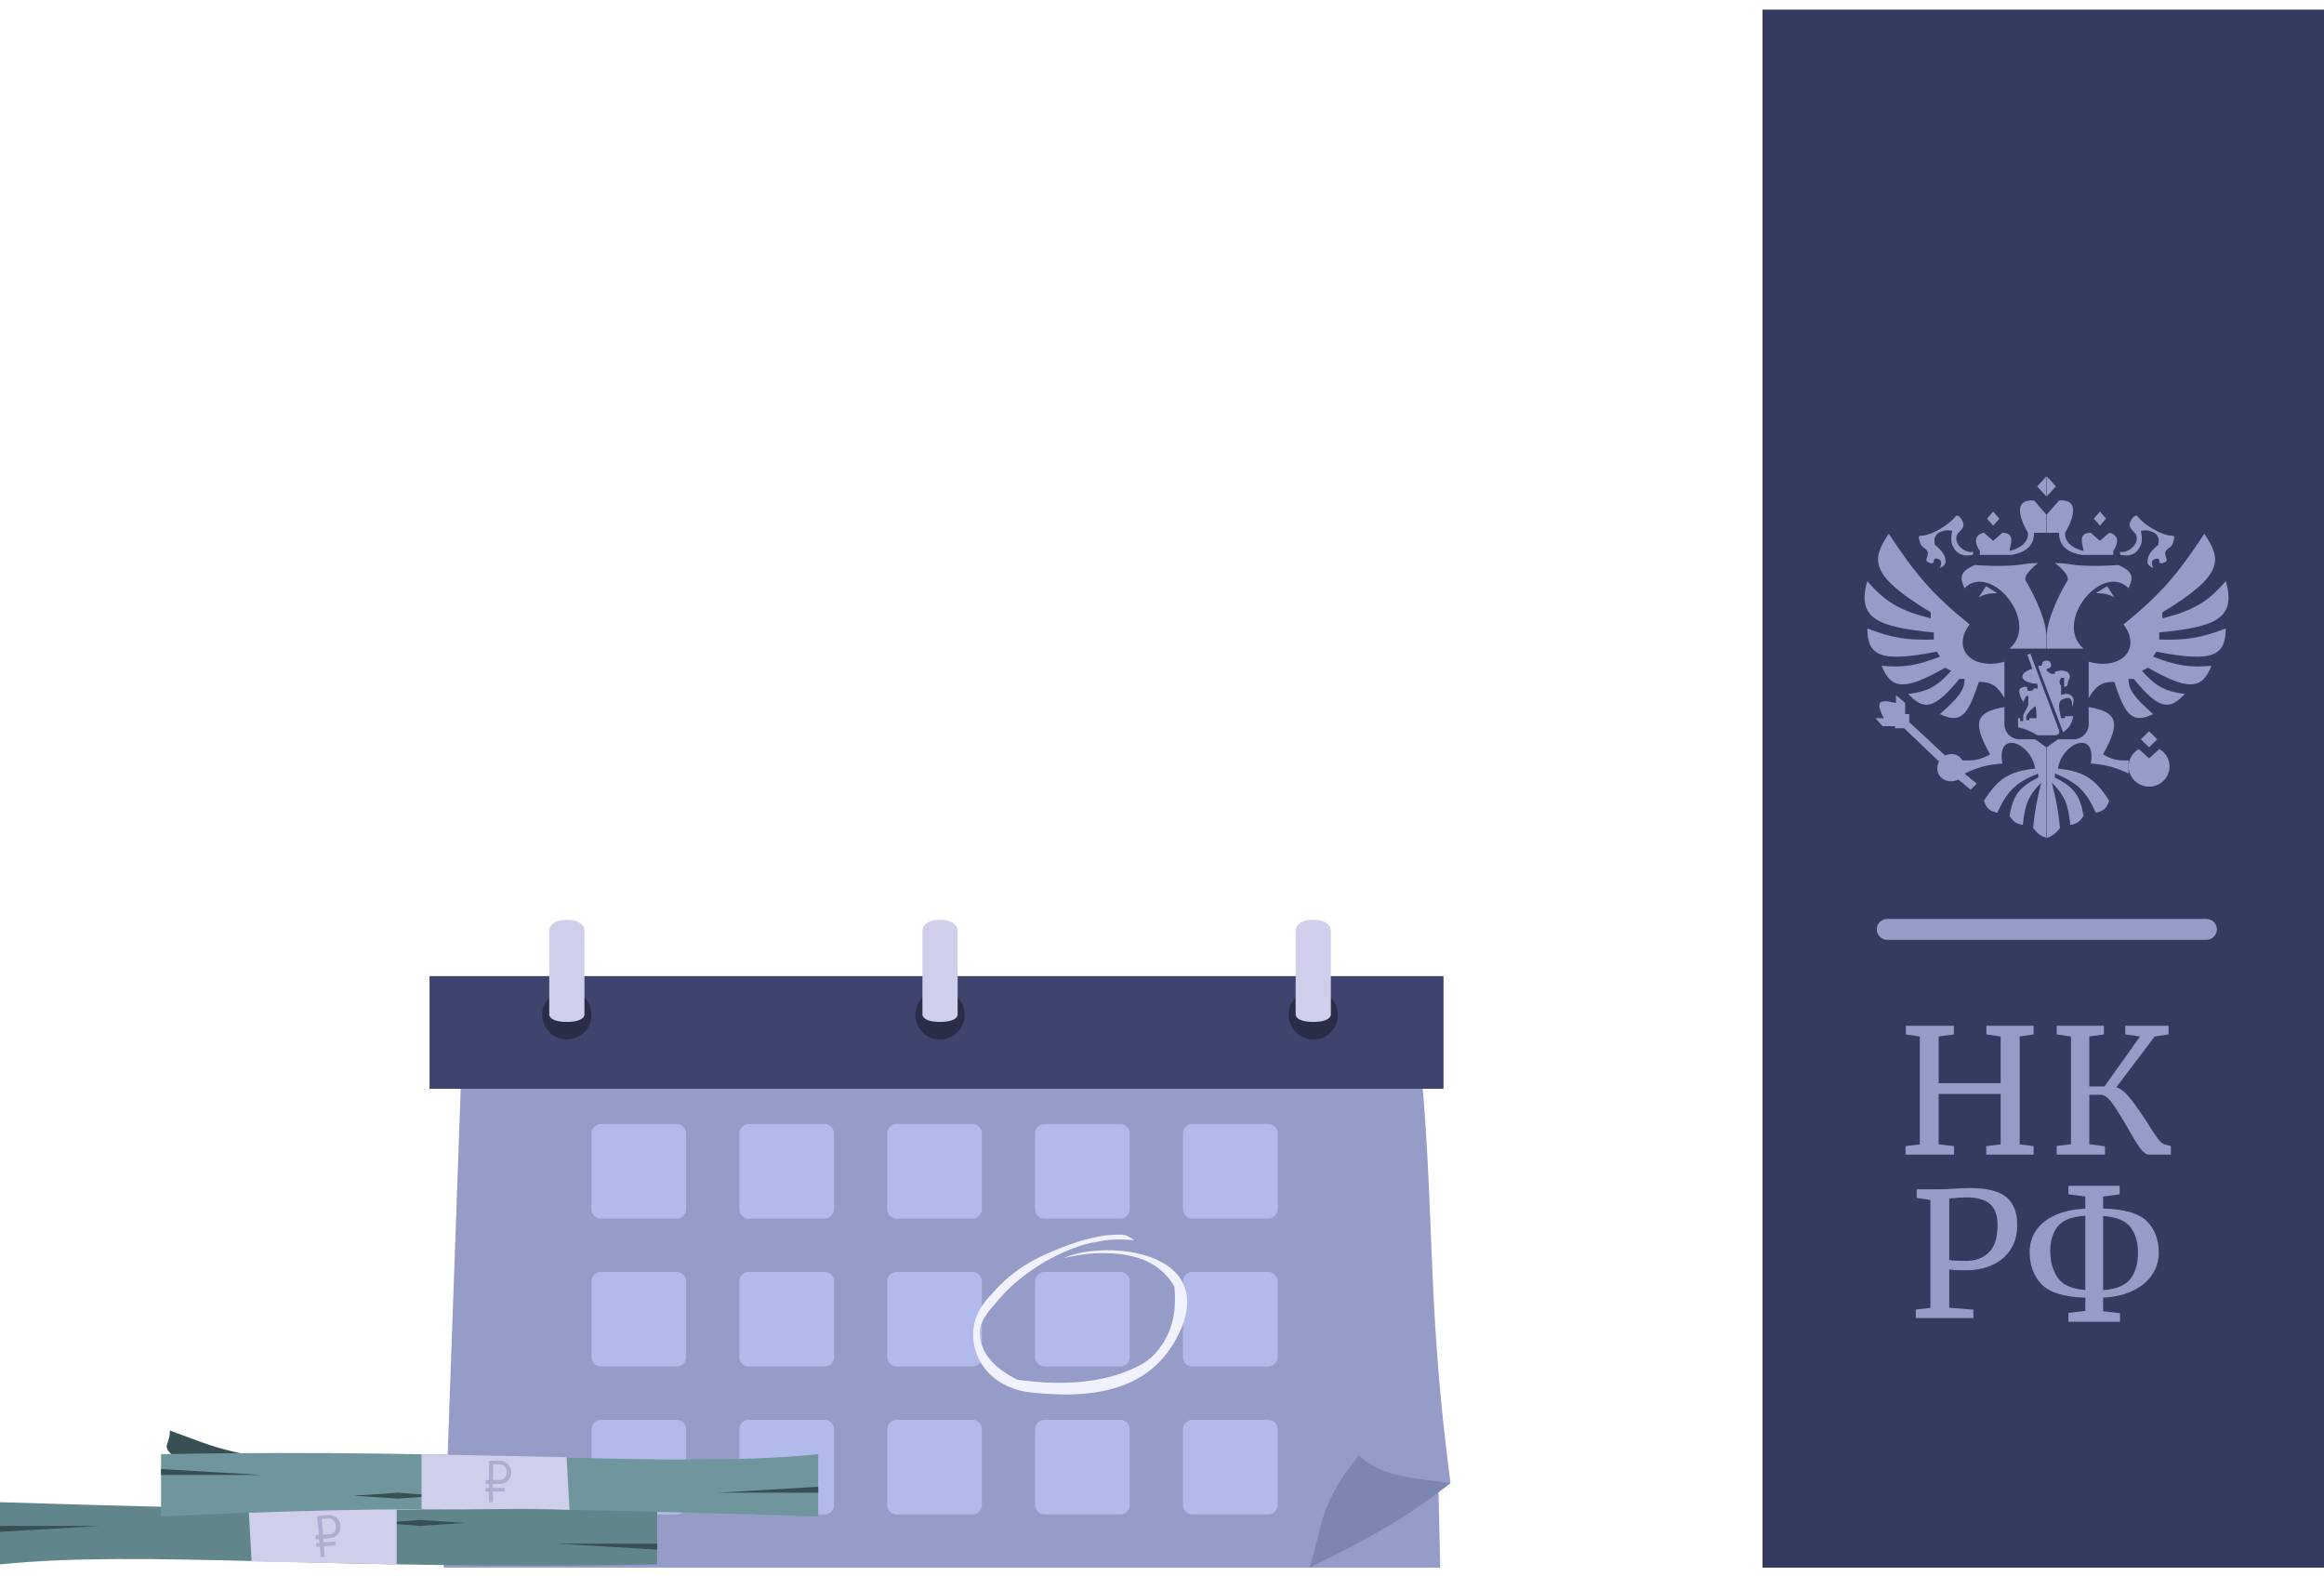 <svg width="149" height="101" viewBox="0 0 149 101" fill="none" xmlns="http://www.w3.org/2000/svg">
<path d="M113 0.617V100.488H149V0.617H113Z" fill="#343A60"/>
<path d="M134.838 77.465C136.208 77.502 137.145 77.776 137.65 78.288C138.154 78.799 138.407 79.47 138.407 80.3C138.407 80.819 138.264 81.29 137.977 81.712C137.699 82.134 137.288 82.475 136.746 82.735C136.212 82.994 135.576 83.142 134.838 83.18V84.047L135.922 84.18V84.725H132.613V84.158L133.697 84.025V83.18C132.342 83.142 131.408 82.857 130.896 82.323C130.384 81.79 130.128 81.104 130.128 80.267C130.128 79.748 130.264 79.285 130.535 78.877C130.813 78.469 131.22 78.143 131.754 77.898C132.289 77.654 132.937 77.513 133.697 77.476V76.698L132.613 76.553V76.008H135.899V76.553L134.838 76.698V77.465ZM133.697 77.932C132.846 77.984 132.259 78.21 131.935 78.61C131.611 79.01 131.449 79.54 131.449 80.2C131.449 80.867 131.608 81.434 131.924 81.901C132.24 82.361 132.831 82.624 133.697 82.69V77.932ZM134.838 82.701C135.681 82.635 136.264 82.394 136.588 81.979C136.912 81.556 137.074 81 137.074 80.311C137.074 79.651 136.92 79.11 136.611 78.688C136.302 78.258 135.711 78.01 134.838 77.943V82.701Z" fill="#949CC7"/>
<path d="M123.765 76.92L122.884 76.787V76.231H124.386C124.657 76.231 124.924 76.22 125.188 76.198C125.594 76.168 125.978 76.153 126.34 76.153C127.432 76.16 128.203 76.361 128.655 76.753C129.107 77.146 129.333 77.739 129.333 78.532C129.333 79.125 129.193 79.64 128.915 80.078C128.636 80.515 128.249 80.848 127.752 81.078C127.262 81.308 126.697 81.423 126.057 81.423C125.839 81.423 125.617 81.419 125.391 81.412C125.165 81.397 125.026 81.386 124.973 81.378V83.824L126.521 83.947V84.491H122.827V83.947L123.765 83.835V76.92ZM124.973 80.767C125.184 80.804 125.545 80.823 126.057 80.823C126.652 80.823 127.134 80.645 127.503 80.289C127.88 79.933 128.068 79.351 128.068 78.543C128.068 77.906 127.906 77.45 127.582 77.176C127.258 76.894 126.754 76.753 126.069 76.753C125.828 76.753 125.572 76.768 125.301 76.798C125.135 76.813 125.026 76.82 124.973 76.82V80.767Z" fill="#949CC7"/>
<path d="M135.692 69.686C135.993 69.797 136.294 70.046 136.596 70.431C136.897 70.809 137.258 71.324 137.68 71.976C137.966 72.436 138.188 72.773 138.346 72.988C138.504 73.196 138.64 73.314 138.753 73.344L139.182 73.466V74.011H137.781C137.608 74.011 137.412 73.867 137.194 73.577C136.983 73.281 136.708 72.832 136.37 72.232C135.986 71.558 135.666 71.046 135.41 70.698C135.154 70.35 134.909 70.175 134.676 70.175H133.953V73.344L134.958 73.477V74.011H131.863V73.455L132.778 73.344V66.44L131.863 66.306V65.751H134.89V66.306L133.953 66.44V69.642H134.924L137.205 66.44L136.257 66.306V65.751H139.035V66.306L138.143 66.44L135.692 69.686Z" fill="#949CC7"/>
<path d="M123.086 66.44L122.194 66.306V65.751H125.266V66.306L124.295 66.44V69.43H128.27V66.44L127.356 66.306V65.751H130.382V66.306L129.49 66.44V73.355L130.382 73.466V74.011H127.344V73.466L128.27 73.355V70.12H124.295V73.355L125.278 73.466V74.011H122.172V73.466L123.086 73.355V66.44Z" fill="#949CC7"/>
<path d="M130.305 42.868L129.977 41.964L130.174 41.899L132.011 46.807C132.011 46.807 132.043 46.933 132.011 47.001C131.971 47.083 131.814 47.13 131.814 47.13H130.633C130.172 46.863 129.901 46.747 129.386 46.614V46.032H129.517V46.226H129.714V45.839L130.042 45.193V44.612H129.911L129.714 44.999C129.714 44.999 129.252 44.24 129.583 44.095C129.723 44.033 129.928 43.951 129.977 44.095C129.993 44.143 129.96 44.176 129.977 44.224C130.025 44.368 130.37 44.224 130.37 44.224C130.37 44.224 130.364 44.184 130.37 44.16C130.395 44.062 130.633 44.16 130.633 44.16V43.837C129.517 43.772 129.296 43.17 130.305 42.868Z" fill="#949CC7"/>
<path d="M132.273 46.937L130.698 42.803V42.674H130.895L130.961 42.416C130.961 42.416 131.297 42.254 131.42 42.416C131.512 42.537 131.548 42.719 131.42 42.803C131.335 42.859 131.223 42.868 131.223 42.868V42.997L131.486 43.191H131.748V43.062C132.062 42.962 132.236 42.95 132.535 43.062C132.702 43.199 132.784 43.376 132.601 43.643C132.579 43.718 132.567 43.874 132.535 43.966L132.339 44.03V43.449H132.142C132.024 43.657 132.006 43.771 132.142 43.966V44.547C132.142 44.547 132.53 44.392 132.732 44.547C132.85 44.638 132.897 44.662 132.929 44.805C132.975 45.008 132.863 45.322 132.863 45.322C132.863 45.322 132.881 44.868 132.702 44.767C132.525 44.666 132.142 44.87 132.142 44.87C131.948 45.111 131.993 45.326 132.142 46.032H132.404V45.903H132.929C132.819 46.421 132.677 46.648 132.273 46.937Z" fill="#949CC7"/>
<path d="M129.911 45.903V46.162H130.108V46.033H130.567C130.57 45.716 130.552 45.548 130.502 45.258C130.223 45.466 130.088 45.602 129.911 45.903Z" fill="#343A60"/>
<path d="M130.02 34.149C129.823 33.826 128.773 31.953 130.413 32.083L131.201 32.987V34.149H130.413C130.413 35.118 129.692 35.441 128.97 35.57H126.936V35.312C126.871 35.247 126.28 34.343 127.199 34.149L127.789 34.666L128.38 34.149C129.298 34.149 128.839 35.053 128.839 35.312C129.429 35.183 130.085 34.795 130.02 34.149Z" fill="#949CC7"/>
<path d="M130.61 31.178L131.201 31.824V30.533L130.61 31.178Z" fill="#949CC7"/>
<path d="M127.395 33.245L127.789 33.697L128.183 33.245L127.789 32.793L127.395 33.245Z" fill="#949CC7"/>
<path d="M125.558 34.149C125.109 34.696 125.871 35.47 126.477 35.376C126.553 35.365 126.477 35.57 126.477 35.57C126.477 35.57 126.064 35.65 125.821 35.57C125.477 35.457 125.303 35.254 125.165 34.924C125.028 34.598 125.165 34.02 125.165 34.02C125.165 34.02 124.837 33.966 124.64 34.02C124.358 34.097 124.146 34.201 124.049 34.472C123.99 34.639 124.049 34.924 124.049 34.924C124.049 34.924 124.634 35.356 124.706 35.764C124.732 35.913 124.77 36.014 124.706 36.151C124.637 36.298 124.378 36.41 124.378 36.41C124.378 36.41 124.542 36.014 124.378 35.893C124.255 35.802 124.033 35.749 123.984 35.893C123.968 35.941 124 35.974 123.984 36.022C123.935 36.166 123.722 36.1 123.59 36.022C123.371 35.892 123.678 35.614 123.59 35.376C123.497 35.124 123.213 35.115 123.131 34.86C123.069 34.667 122.926 34.341 123.131 34.343C123.87 34.351 125.053 33.549 125.362 33.116C125.528 32.883 125.875 33.348 125.886 33.633C125.896 33.87 125.558 34.149 125.558 34.149Z" fill="#949CC7"/>
<path d="M131.201 41.576V40.801C131.201 39.51 130.048 37.484 129.888 37.249C129.626 36.862 130.676 36.087 130.676 36.087C130.676 36.087 130.055 36.108 129.823 36.151C128.589 36.382 126.608 36.216 126.608 36.216C125.658 36.638 125.627 36.989 125.952 37.701C127.658 36.022 130.807 39.897 128.839 41.576H131.201Z" fill="#949CC7"/>
<path d="M126.871 38.283L127.33 37.572L128.051 38.024C127.519 38.024 127.26 38.086 126.871 38.283Z" fill="#949CC7"/>
<path d="M121.097 34.214C122.791 36.781 123.882 38.094 126.28 40.026C125.099 41.576 126.411 42.997 128.511 42.416V44.741C128.047 43.977 127.71 43.706 126.871 43.708C126.241 45.578 125.85 46.508 124.378 45.774C125.536 44.749 125.974 44.229 125.952 43.514H125.624C123.966 45.558 123.308 45.505 122.344 44.483C123.548 44.328 124.165 44.047 125.099 42.997L124.706 42.803C122.177 44.238 121.259 44.255 120.638 42.674C122.009 42.801 122.825 42.688 124.378 42.093L124.181 41.77C120.502 42.495 119.746 42.021 119.719 40.285C121.35 40.908 122.286 41.044 123.984 40.995V40.543C120.392 40.185 119.027 39.671 119.719 37.249C120.909 38.626 121.817 39.129 123.787 39.639V39.251C119.802 36.848 119.986 35.86 121.097 34.214Z" fill="#949CC7"/>
<path d="M128.511 46.43V45.322C126.559 45.648 126.503 46.391 127.592 48.358C126.985 48.694 126.589 48.762 125.821 48.745C125.558 48.358 125.23 48.228 124.705 48.422L122.409 46.291V45.774H122.147V45.064L121.556 44.547V45.064C120.398 44.773 120.274 45.024 120.769 46.033H120.244L120.703 46.549H121.491V46.678H122.081L124.312 48.81C123.918 49.649 124.705 50.36 125.558 49.972L126.346 50.618L126.739 50.23L125.952 49.585C126.809 49.182 127.336 49.032 128.379 48.939C127.986 46.743 130.216 47.583 130.479 49.262C128.875 49.45 128.129 49.849 127.199 51.328C127.39 51.905 127.622 51.988 128.051 52.103C128.66 50.77 129.184 50.177 130.676 49.585V49.843C129.418 50.464 129.061 51.029 128.839 52.297C129.094 52.688 129.283 52.809 129.692 52.878C129.813 51.584 130.056 50.98 130.873 50.166C130.593 51.272 130.468 51.905 130.348 53.072C130.634 53.441 130.823 53.578 131.201 53.718V47.906L130.479 47.389H129.484C128.947 47.389 128.511 46.96 128.511 46.43Z" fill="#949CC7"/>
<path d="M132.404 34.149C132.601 33.826 133.651 31.953 132.011 32.083L131.223 32.987V34.149H132.011C132.011 35.118 132.732 35.441 133.454 35.57H135.488V35.312C135.553 35.247 136.144 34.343 135.225 34.149L134.635 34.666L134.044 34.149C133.126 34.149 133.585 35.053 133.585 35.312C132.995 35.183 132.339 34.795 132.404 34.149Z" fill="#949CC7"/>
<path d="M131.814 31.178L131.223 31.824V30.533L131.814 31.178Z" fill="#949CC7"/>
<path d="M135.029 33.245L134.635 33.697L134.241 33.245L134.635 32.793L135.029 33.245Z" fill="#949CC7"/>
<path d="M136.866 34.149C137.315 34.696 136.553 35.47 135.947 35.376C135.871 35.365 135.947 35.57 135.947 35.57C135.947 35.57 136.36 35.65 136.603 35.57C136.947 35.457 137.121 35.254 137.259 34.924C137.396 34.598 137.259 34.02 137.259 34.02C137.259 34.02 137.587 33.966 137.784 34.02C138.066 34.097 138.278 34.201 138.375 34.472C138.434 34.639 138.375 34.924 138.375 34.924C138.375 34.924 137.79 35.356 137.718 35.764C137.692 35.913 137.654 36.014 137.718 36.151C137.787 36.298 138.047 36.41 138.047 36.41C138.047 36.41 137.883 36.014 138.047 35.893C138.169 35.802 138.392 35.749 138.44 35.893C138.456 35.941 138.424 35.974 138.44 36.022C138.489 36.166 138.702 36.1 138.834 36.022C139.053 35.892 138.746 35.614 138.834 35.376C138.927 35.124 139.211 35.115 139.293 34.86C139.355 34.667 139.498 34.341 139.293 34.343C138.554 34.351 137.371 33.549 137.062 33.116C136.896 32.883 136.55 33.348 136.538 33.633C136.528 33.87 136.866 34.149 136.866 34.149Z" fill="#949CC7"/>
<path d="M131.223 41.576V40.801C131.223 39.51 132.377 37.484 132.536 37.249C132.798 36.862 131.748 36.087 131.748 36.087C131.748 36.087 132.369 36.108 132.601 36.151C133.835 36.382 135.816 36.216 135.816 36.216C136.766 36.638 136.797 36.989 136.472 37.701C134.766 36.022 131.617 39.897 133.585 41.576H131.223Z" fill="#949CC7"/>
<path d="M135.554 38.283L135.094 37.572L134.373 38.024C134.905 38.024 135.164 38.086 135.554 38.283Z" fill="#949CC7"/>
<path d="M141.327 34.214C139.633 36.781 138.542 38.094 136.144 40.026C137.325 41.576 136.013 42.997 133.913 42.416V44.741C134.377 43.977 134.714 43.706 135.554 43.708C136.183 45.578 136.574 46.508 138.047 45.774C136.888 44.749 136.45 44.229 136.472 43.514H136.8C138.458 45.558 139.116 45.505 140.08 44.483C138.876 44.328 138.259 44.047 137.325 42.997L137.718 42.803C140.247 44.238 141.165 44.255 141.786 42.674C140.415 42.801 139.599 42.688 138.047 42.093L138.243 41.77C141.922 42.495 142.678 42.021 142.705 40.285C141.074 40.908 140.138 41.044 138.44 40.995V40.543C142.032 40.185 143.397 39.671 142.705 37.249C141.515 38.626 140.607 39.129 138.637 39.639V39.251C142.622 36.848 142.438 35.86 141.327 34.214Z" fill="#949CC7"/>
<path d="M133.913 46.43V45.322C135.865 45.648 135.921 46.391 134.832 48.358C135.439 48.694 135.704 48.762 136.472 48.745V49.585C135.615 49.182 135.088 49.032 134.045 48.939C134.438 46.743 132.208 47.583 131.945 49.262C133.549 49.45 134.295 49.849 135.226 51.328C135.034 51.905 134.802 51.988 134.373 52.103C133.764 50.77 133.24 50.177 131.748 49.585V49.843C133.006 50.464 133.363 51.029 133.585 52.297C133.33 52.688 133.141 52.809 132.732 52.878C132.611 51.584 132.368 50.98 131.552 50.166C131.831 51.272 131.956 51.905 132.076 53.072C131.79 53.441 131.601 53.578 131.223 53.718V47.906L131.945 47.389H132.94C133.477 47.389 133.913 46.96 133.913 46.43Z" fill="#949CC7"/>
<path d="M137.784 47.906L137.259 47.389L137.784 46.872L138.309 47.389L137.784 47.906Z" fill="#949CC7"/>
<path d="M137.785 50.424C138.509 50.424 139.097 49.846 139.097 49.133C139.097 48.654 138.833 48.237 138.441 48.014L137.785 48.616L137.129 48.014C136.736 48.237 136.473 48.654 136.473 49.133C136.473 49.846 137.06 50.424 137.785 50.424Z" fill="#949CC7"/>
<path d="M120.324 59.574C120.324 59.203 120.63 58.903 121.006 58.903H141.452C141.829 58.903 142.134 59.203 142.134 59.574C142.134 59.944 141.829 60.245 141.452 60.245H121.006C120.63 60.245 120.324 59.944 120.324 59.574Z" fill="#949CC7"/>
<path d="M29.764 63.472H90.576C92.221 77.015 91.258 81.956 93 95.072L92.221 95.297L92.339 100.489H28.442L29.764 63.472Z" fill="#949CC7"/>
<path d="M27.539 62.569H92.549V69.792H27.539V62.569Z" fill="#3E446D"/>
<path d="M37.922 65.052C37.922 65.925 37.215 66.632 36.342 66.632C35.47 66.632 34.762 65.925 34.762 65.052C34.762 64.18 35.47 63.472 36.342 63.472C37.215 63.472 37.922 64.18 37.922 65.052Z" fill="#292D48"/>
<path d="M85.777 65.052C85.777 65.925 85.069 66.632 84.197 66.632C83.324 66.632 82.617 65.925 82.617 65.052C82.617 64.18 83.324 63.472 84.197 63.472C85.069 63.472 85.777 64.18 85.777 65.052Z" fill="#292D48"/>
<path d="M61.849 65.052C61.849 65.925 61.142 66.632 60.269 66.632C59.397 66.632 58.689 65.925 58.689 65.052C58.689 64.18 59.397 63.472 60.269 63.472C61.142 63.472 61.849 64.18 61.849 65.052Z" fill="#292D48"/>
<path d="M35.214 59.635C35.214 59.635 35.214 58.958 36.342 58.958C37.471 58.958 37.471 59.635 37.471 59.635V65.052C37.471 65.052 37.471 65.504 36.342 65.504C35.214 65.504 35.214 65.052 35.214 65.052V59.635Z" fill="#D0CFEB"/>
<path d="M59.141 59.635C59.141 59.635 59.141 58.958 60.269 58.958C61.398 58.958 61.398 59.635 61.398 59.635V65.052C61.398 65.052 61.398 65.504 60.269 65.504C59.141 65.504 59.141 65.052 59.141 65.052V59.635Z" fill="#D0CFEB"/>
<path d="M83.068 59.635C83.068 59.635 83.068 58.958 84.197 58.958C85.325 58.958 85.325 59.635 85.325 59.635V65.052C85.325 65.052 85.325 65.504 84.197 65.504C83.068 65.504 83.068 65.052 83.068 65.052V59.635Z" fill="#D0CFEB"/>
<path d="M37.922 72.655C37.922 72.32 38.194 72.049 38.529 72.049H43.384C43.718 72.049 43.99 72.32 43.99 72.655V77.51C43.99 77.845 43.718 78.116 43.384 78.116H38.529C38.194 78.116 37.922 77.845 37.922 77.51V72.655Z" fill="#B1BAEB"/>
<path d="M47.403 72.655C47.403 72.32 47.674 72.049 48.009 72.049H52.864C53.199 72.049 53.471 72.32 53.471 72.655V77.51C53.471 77.845 53.199 78.116 52.864 78.116H48.009C47.674 78.116 47.403 77.845 47.403 77.51V72.655Z" fill="#B1BAEB"/>
<path d="M56.883 72.655C56.883 72.32 57.155 72.049 57.49 72.049H62.345C62.68 72.049 62.951 72.32 62.951 72.655V77.51C62.951 77.845 62.68 78.116 62.345 78.116H57.49C57.155 78.116 56.883 77.845 56.883 77.51V72.655Z" fill="#B1BAEB"/>
<path d="M66.364 72.655C66.364 72.32 66.635 72.049 66.97 72.049H71.825C72.16 72.049 72.432 72.32 72.432 72.655V77.51C72.432 77.845 72.16 78.116 71.825 78.116H66.97C66.635 78.116 66.364 77.845 66.364 77.51V72.655Z" fill="#B1BAEB"/>
<path d="M37.922 82.135C37.922 81.8 38.194 81.529 38.529 81.529H43.384C43.718 81.529 43.99 81.8 43.99 82.135V86.99C43.99 87.324 43.718 87.596 43.384 87.596H38.529C38.194 87.596 37.922 87.324 37.922 86.99V82.135Z" fill="#B1BAEB"/>
<path d="M47.403 82.135C47.403 81.8 47.674 81.529 48.009 81.529H52.864C53.199 81.529 53.471 81.8 53.471 82.135V86.99C53.471 87.324 53.199 87.596 52.864 87.596H48.009C47.674 87.596 47.403 87.324 47.403 86.99V82.135Z" fill="#B1BAEB"/>
<path d="M56.883 82.135C56.883 81.8 57.155 81.529 57.49 81.529H62.345C62.68 81.529 62.951 81.8 62.951 82.135V86.99C62.951 87.324 62.68 87.596 62.345 87.596H57.49C57.155 87.596 56.883 87.324 56.883 86.99V82.135Z" fill="#B1BAEB"/>
<path d="M66.364 82.135C66.364 81.8 66.635 81.529 66.97 81.529H71.825C72.16 81.529 72.432 81.8 72.432 82.135V86.99C72.432 87.324 72.16 87.596 71.825 87.596H66.97C66.635 87.596 66.364 87.324 66.364 86.99V82.135Z" fill="#B1BAEB"/>
<path d="M37.922 91.615C37.922 91.28 38.194 91.008 38.529 91.008H43.384C43.718 91.008 43.99 91.28 43.99 91.615V96.469C43.99 96.804 43.718 97.076 43.384 97.076H38.529C38.194 97.076 37.922 96.804 37.922 96.469V91.615Z" fill="#B1BAEB"/>
<path d="M47.403 91.615C47.403 91.28 47.674 91.008 48.009 91.008H52.864C53.199 91.008 53.471 91.28 53.471 91.615V96.469C53.471 96.804 53.199 97.076 52.864 97.076H48.009C47.674 97.076 47.403 96.804 47.403 96.469V91.615Z" fill="#B1BAEB"/>
<path d="M56.883 91.615C56.883 91.28 57.155 91.008 57.49 91.008H62.345C62.68 91.008 62.951 91.28 62.951 91.615V96.469C62.951 96.804 62.68 97.076 62.345 97.076H57.49C57.155 97.076 56.883 96.804 56.883 96.469V91.615Z" fill="#B1BAEB"/>
<path d="M66.364 91.615C66.364 91.28 66.635 91.008 66.97 91.008H71.825C72.16 91.008 72.432 91.28 72.432 91.615V96.469C72.432 96.804 72.16 97.076 71.825 97.076H66.97C66.635 97.076 66.364 96.804 66.364 96.469V91.615Z" fill="#B1BAEB"/>
<path d="M75.845 72.655C75.845 72.32 76.116 72.049 76.451 72.049H81.306C81.641 72.049 81.912 72.32 81.912 72.655V77.51C81.912 77.845 81.641 78.116 81.306 78.116H76.451C76.116 78.116 75.845 77.845 75.845 77.51V72.655Z" fill="#B1BAEB"/>
<path d="M75.845 82.135C75.845 81.8 76.116 81.529 76.451 81.529H81.306C81.641 81.529 81.912 81.8 81.912 82.135V86.99C81.912 87.324 81.641 87.596 81.306 87.596H76.451C76.116 87.596 75.845 87.324 75.845 86.99V82.135Z" fill="#B1BAEB"/>
<path d="M75.845 91.615C75.845 91.28 76.116 91.008 76.451 91.008H81.306C81.641 91.008 81.912 91.28 81.912 91.615V96.469C81.912 96.804 81.641 97.076 81.306 97.076H76.451C76.116 97.076 75.845 96.804 75.845 96.469V91.615Z" fill="#B1BAEB"/>
<path d="M87.131 93.266C84.69 96.35 84.874 97.328 83.971 100.488C87.938 98.481 89.571 97.692 93 95.072C91.067 94.781 88.44 94.701 87.131 93.266Z" fill="#7D85B3"/>
<path d="M71.932 88.826C72.838 88.496 73.622 88.007 74.261 87.373C74.963 86.676 75.518 85.779 75.909 84.705C76.1 84.083 76.156 83.509 76.077 82.999C76.005 82.535 75.819 82.115 75.524 81.75C74.988 81.088 74.092 80.6 72.933 80.341C71.924 80.114 70.74 80.076 69.683 80.237C69.181 80.313 68.716 80.433 68.335 80.585C68.286 80.604 68.238 80.625 68.192 80.645C69.504 80.343 70.289 80.29 71.319 80.347C73.209 80.449 74.545 81.162 75.29 82.465C75.448 83.951 75.178 85.212 74.49 86.215C73.895 87.081 73.332 87.477 72.131 87.941C69.498 88.96 66.499 88.607 65.236 88.443C63.753 87.713 62.946 86.78 62.836 85.671C62.745 84.746 63.199 84.27 64.08 83.241C64.818 82.377 65.87 81.529 67.041 80.852C68.139 80.217 69.451 79.714 70.258 79.619C70.994 79.446 71.788 79.406 72.684 79.499C72.736 79.428 72.306 79.267 72.309 79.251C72.309 79.25 72.31 79.249 72.31 79.248L72.308 79.246C72.299 79.236 72.267 79.21 72.184 79.186C72.118 79.168 72.034 79.154 71.934 79.147C71.645 79.125 71.29 79.156 71.056 79.176C70.972 79.183 70.906 79.189 70.858 79.191C70.754 79.208 70.65 79.226 70.546 79.244C69.368 79.446 68.184 79.888 67.041 80.4C65.795 80.959 64.588 81.759 63.655 82.883C62.412 84.077 62.112 85.432 62.625 86.807C62.865 87.451 63.302 88.017 63.889 88.443C64.514 88.898 65.301 89.183 66.163 89.267C68.593 89.515 70.426 89.375 71.932 88.826Z" fill="#F1F1FF"/>
<path d="M42.135 96.292V100.278C21.315 100.686 9.3 99.329 0 100.278V96.292L0.167 96.297C16.389 96.782 25.667 97.059 42.135 96.292Z" fill="#60868C"/>
<path d="M35.681 98.949L42.135 99.328V98.949H35.681Z" fill="#384F53"/>
<path d="M6.453 97.81L0 98.19V97.81H6.453Z" fill="#384F53"/>
<path d="M26.951 97.81L29.798 97.62L26.951 97.43L24.294 97.62L26.951 97.81Z" fill="#384F53"/>
<path d="M25.432 100.277L16.132 100.088L15.943 96.71C19.549 96.861 21.826 96.672 25.432 96.762V100.277Z" fill="#D0CFEB"/>
<path d="M21.114 98.602L20.721 98.635L20.741 98.874L21.493 98.811L21.513 99.05L20.761 99.114L20.819 99.797L20.563 99.818L20.505 99.135L20.283 99.154L20.263 98.915L20.485 98.896L20.465 98.657L20.243 98.675L20.221 98.419L20.444 98.4L20.34 97.171L20.989 97.116C22.014 97.03 22.156 98.515 21.114 98.602Z" fill="#AFAED0"/>
<path d="M21.11 98.344L20.714 98.377L20.629 97.375L21.025 97.342C21.651 97.289 21.745 98.291 21.11 98.344Z" fill="#D0CFEB"/>
<path d="M10.894 91.697C12.982 92.456 13.742 92.837 16.108 93.297L16.025 93.304C13.622 93.505 13.437 93.521 11.084 93.297C10.325 92.646 10.894 92.646 10.894 91.697Z" fill="#384F53"/>
<path d="M10.325 97.201V93.215C31.143 92.807 43.159 94.164 52.459 93.215V97.201L52.292 97.196C36.07 96.711 26.792 96.434 10.325 97.201Z" fill="#6E969C"/>
<path d="M16.777 94.544L10.324 94.164V94.544H16.777Z" fill="#384F53"/>
<path d="M46.006 95.683L52.459 95.303V95.683H46.006Z" fill="#384F53"/>
<path d="M25.508 95.683L22.661 95.872L25.508 96.062L28.165 95.872L25.508 95.683Z" fill="#384F53"/>
<path d="M27.027 93.215L36.327 93.405L36.516 96.783C32.91 96.631 30.633 96.821 27.027 96.731V93.215Z" fill="#D0CFEB"/>
<path d="M32.001 95.127H31.607V95.367H32.361V95.607H31.607V96.292H31.35V95.607H31.127V95.367H31.35V95.127H31.127V94.87H31.35V93.635H32.001C33.029 93.635 33.047 95.127 32.001 95.127Z" fill="#AFAED0"/>
<path d="M32.018 94.869H31.62V93.863H32.018C32.645 93.863 32.656 94.869 32.018 94.869Z" fill="#D0CFEB"/>
</svg>
